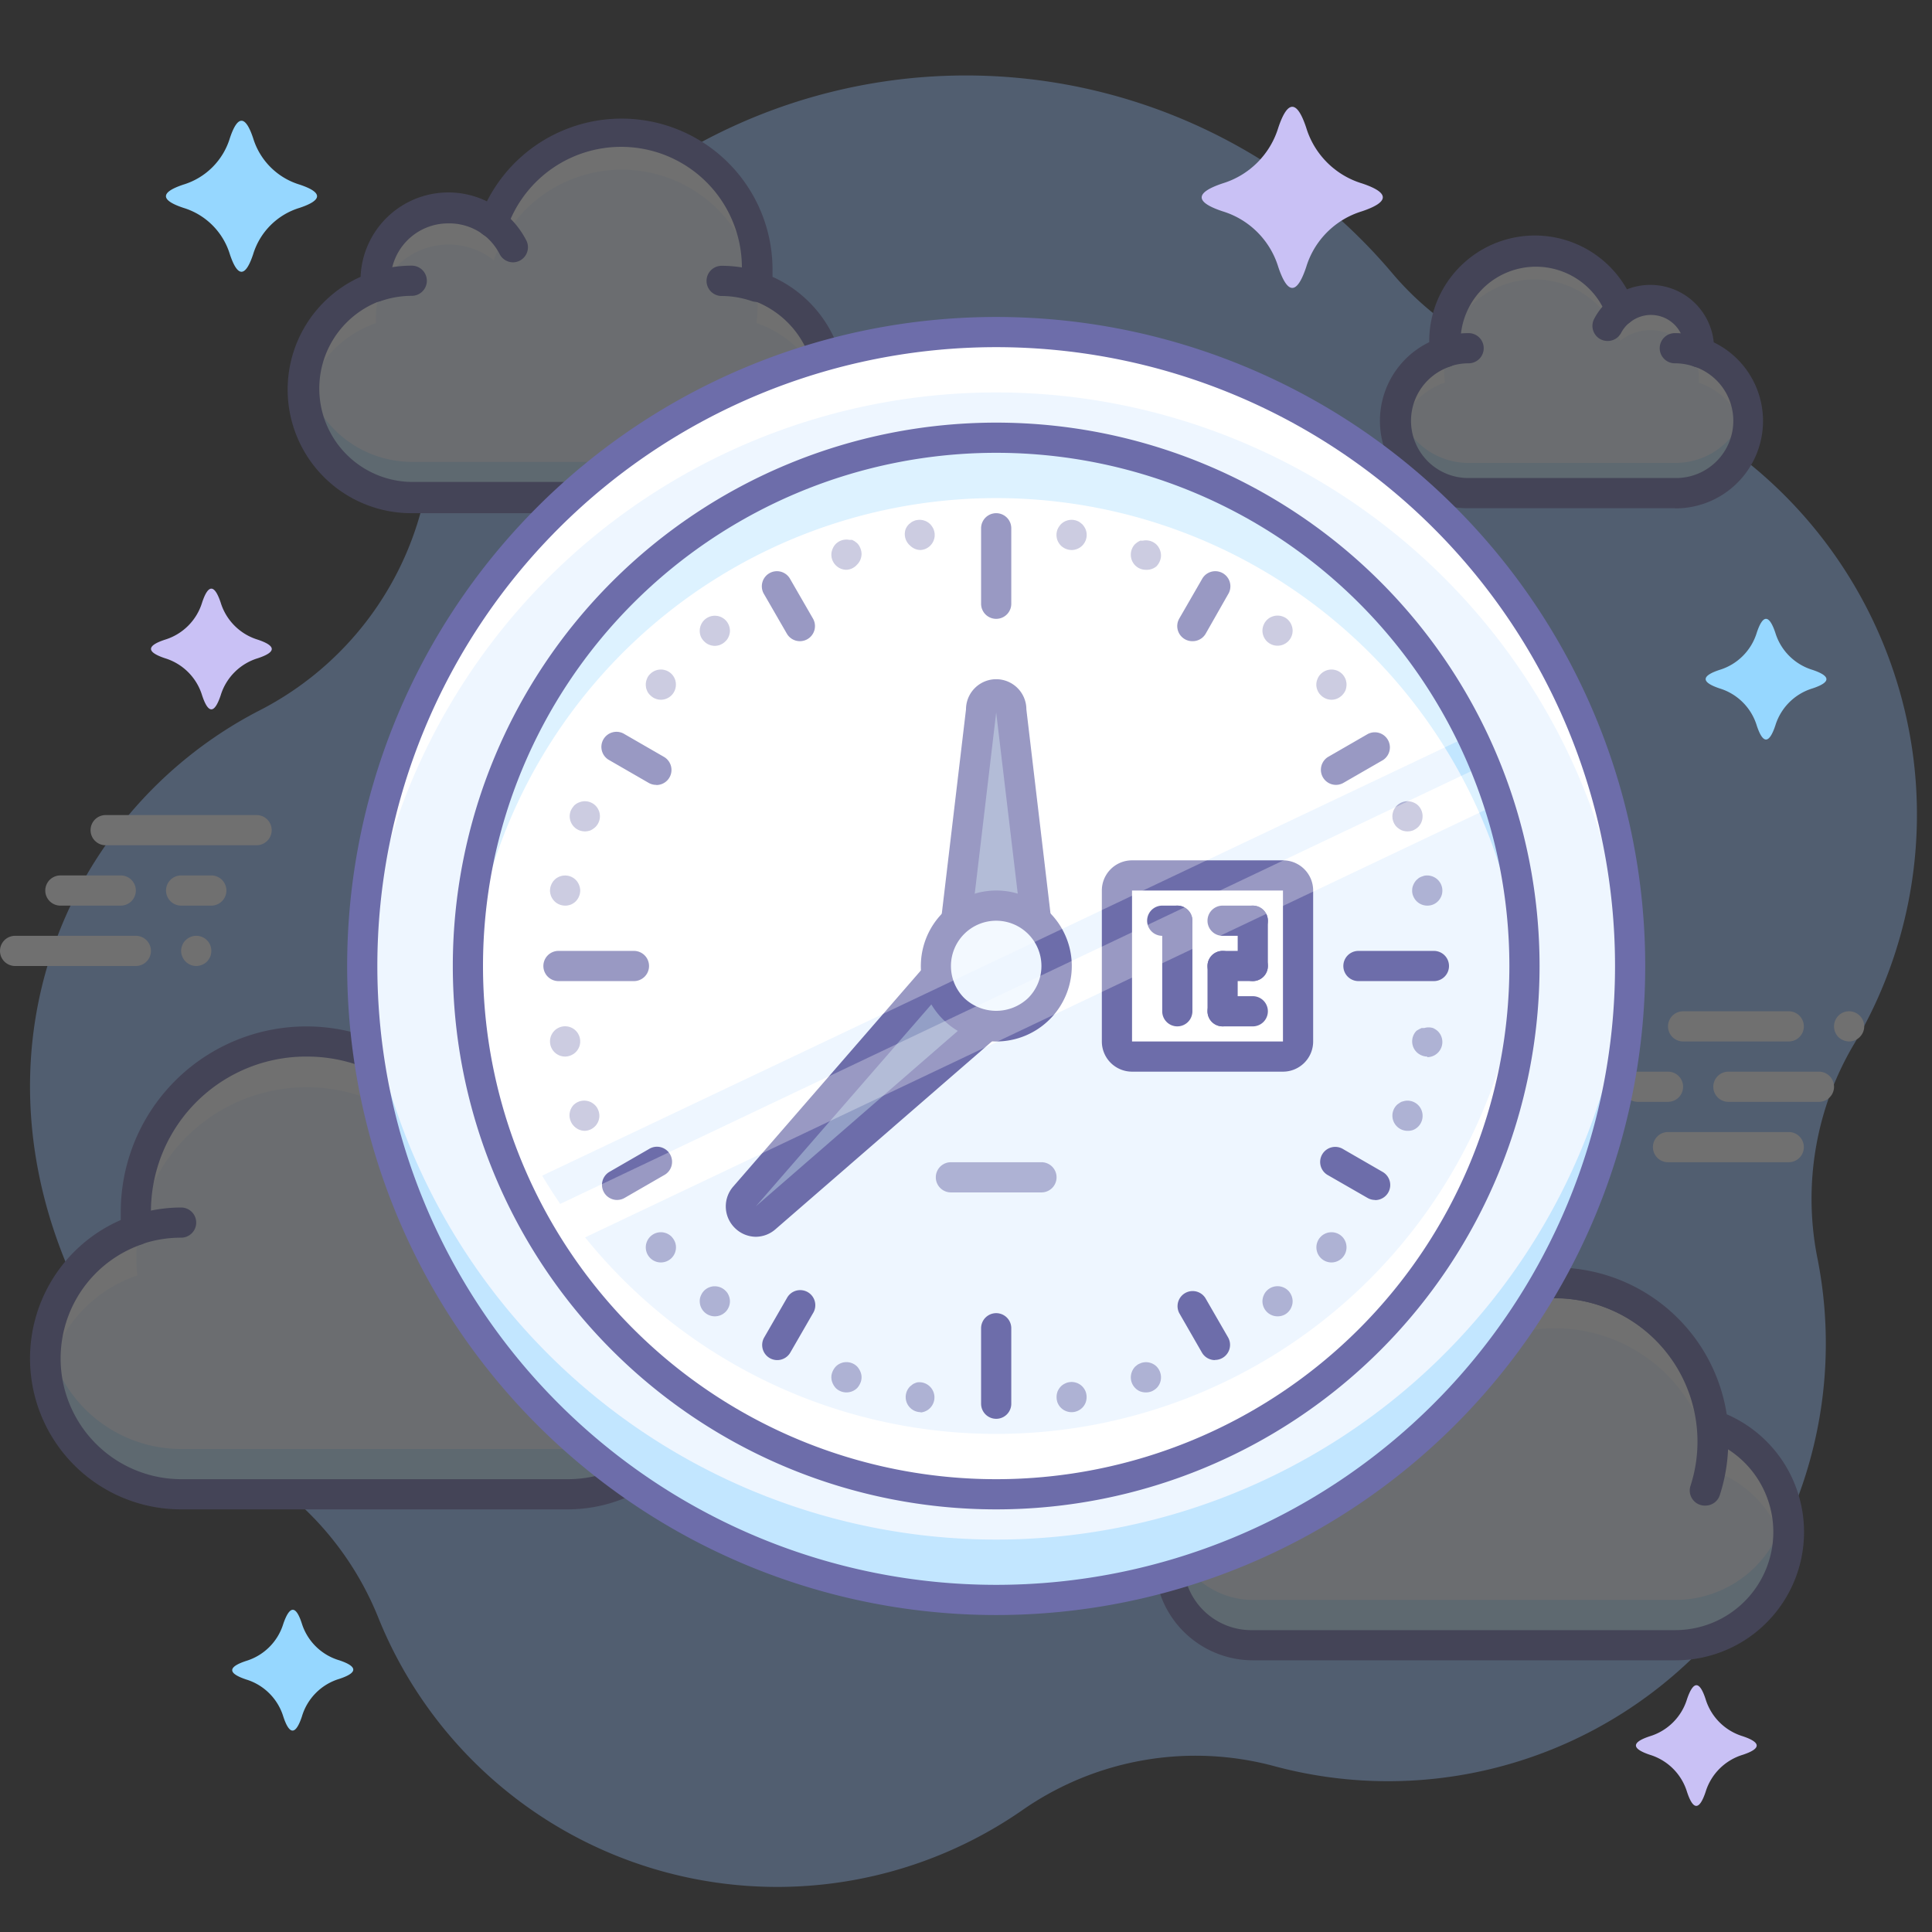 <?xml version="1.0" ?><svg data-name="003" id="_003" viewBox="0 0 128 128" xmlns="http://www.w3.org/2000/svg"><rect x="0" y="0" width="128" height="128" fill="#333333" stroke="none"/><defs><style>.cls-1{opacity:0.3;}.cls-2{fill:#97c1ff;}.cls-3{fill:#eef6ff;}.cls-4{fill:#5cbeff;}.cls-5{fill:#fff;}.cls-6{fill:#6d6daa;}.cls-7{fill:#c9c1f5;}.cls-8{fill:#96d7ff;}.cls-9{opacity:0.5;}.cls-10{fill:#939fc6;}</style></defs><title/><g class="cls-1"><path class="cls-2" d="M126.69,49.66a30,30,0,0,0-23.51-25,19.69,19.69,0,0,1-10.93-6.55A37,37,0,0,0,28,33.44,21,21,0,0,1,17.11,47.11C2.94,54.47-4.15,73.57,8.76,91.5a16.6,16.6,0,0,0,6.35,4.91,20.58,20.58,0,0,1,10,10.88,28.49,28.49,0,0,0,42.62,12.64A20.06,20.06,0,0,1,84.38,117a29,29,0,0,0,36-33.79,20.08,20.08,0,0,1,2.51-14.13A29.83,29.83,0,0,0,126.69,49.66Z"/><path class="cls-3" d="M50.12,19a9,9,0,0,0-17.43-4.16,4.82,4.82,0,0,0-7.81,3.76c0,.14,0,.28,0,.41a7.19,7.19,0,0,0,2.39,14H47.77a7.19,7.19,0,0,0,2.35-14Z"/><g class="cls-1"><path class="cls-4" d="M47.77,30.6H27.29a7.22,7.22,0,0,1-7.12-6A7.19,7.19,0,0,0,27.29,33H47.77a7.19,7.19,0,0,0,7.12-8.42A7.22,7.22,0,0,1,47.77,30.6Z"/></g><path class="cls-5" d="M24.9,21.41c0-.14,0-.27,0-.41a4.82,4.82,0,0,1,7.81-3.76A9,9,0,0,1,50.12,21.4,7.22,7.22,0,0,1,54.89,27a7.13,7.13,0,0,0-4.77-8,9,9,0,0,0-17.43-4.16,4.82,4.82,0,0,0-7.81,3.76c0,.14,0,.28,0,.41a7.12,7.12,0,0,0-4.74,8A7.21,7.21,0,0,1,24.9,21.41Z"/><path class="cls-6" d="M47.77,34H27.29a8.19,8.19,0,0,1-3.4-15.66,5.82,5.82,0,0,1,8.37-5A10,10,0,0,1,51.18,18q0,.17,0,.34A8.19,8.19,0,0,1,47.77,34ZM29.7,14.8a3.81,3.81,0,0,0-3.82,3.8c0,.11,0,.22,0,.33a1,1,0,0,1-.67,1,6.19,6.19,0,0,0,2.06,12H47.77a6.19,6.19,0,0,0,2-12.06,1,1,0,0,1-.67-1.06,7.78,7.78,0,0,0,.05-.88,8,8,0,0,0-15.56-2.81,1,1,0,0,1-1.56.43A3.79,3.79,0,0,0,29.7,14.8Z"/><path class="cls-3" d="M47.77,18.6a7.25,7.25,0,0,1,2.37.4"/><path class="cls-6" d="M50.14,20a1,1,0,0,1-.33-.05,6.25,6.25,0,0,0-2-.34,1,1,0,0,1,0-2,8.23,8.23,0,0,1,2.7.45A1,1,0,0,1,50.14,20Z"/><path class="cls-3" d="M24.89,19a7.25,7.25,0,0,1,2.39-.4"/><path class="cls-6" d="M24.89,20a1,1,0,0,1-.33-1.94,8.25,8.25,0,0,1,2.72-.46,1,1,0,0,1,0,2,6.26,6.26,0,0,0-2.06.35A1,1,0,0,1,24.89,20Z"/><path class="cls-3" d="M32.66,14.81A4.83,4.83,0,0,1,34,16.38"/><path class="cls-6" d="M34,17.38a1,1,0,0,1-.89-.53,3.81,3.81,0,0,0-1-1.24A1,1,0,1,1,33.27,14a5.79,5.79,0,0,1,1.58,1.89A1,1,0,0,1,34,17.38Z"/><path class="cls-3" d="M9.1,81.5A11.29,11.29,0,0,1,30.89,76.3,6,6,0,0,1,40.66,81c0,.17,0,.34,0,.51a9,9,0,0,1-3,17.49H12A9,9,0,0,1,9.1,81.5Z"/><g class="cls-1"><path class="cls-4" d="M12,96H37.64a9,9,0,0,0,8.91-7.52A9,9,0,0,1,37.64,99H12A9,9,0,0,1,3.13,88.48,9,9,0,0,0,12,96Z"/></g><path class="cls-5" d="M40.63,84.51c0-.17,0-.34,0-.51a6,6,0,0,0-9.77-4.7A11.28,11.28,0,0,0,9.1,84.5a9,9,0,0,0-6,7,8.91,8.91,0,0,1,6-10A11.29,11.29,0,0,1,30.89,76.3,6,6,0,0,1,40.66,81c0,.17,0,.34,0,.51a8.9,8.9,0,0,1,5.92,10A9,9,0,0,0,40.63,84.51Z"/><path class="cls-6" d="M37.64,100H12A10,10,0,0,1,8,80.83q0-.3,0-.58a12.3,12.3,0,0,1,23.31-5.43,7,7,0,0,1,3.3-.82,7,7,0,0,1,7,6.84,10,10,0,0,1-4,19.16ZM20.32,70A10.28,10.28,0,0,0,10,80.25a9.93,9.93,0,0,0,.07,1.13,1,1,0,0,1-.67,1.06A8,8,0,0,0,12,98H37.64A8,8,0,0,0,40.3,82.46a1,1,0,0,1-.67-1c0-.14,0-.28,0-.43a5,5,0,0,0-8.15-3.91A1,1,0,0,1,30,76.65,10.34,10.34,0,0,0,20.32,70Z"/><path class="cls-3" d="M12,81a9.06,9.06,0,0,0-3,.5"/><path class="cls-6" d="M9.07,82.5a1,1,0,0,1-.33-1.95A10.07,10.07,0,0,1,12,80a1,1,0,1,1,0,2,8,8,0,0,0-2.64.44A1,1,0,0,1,9.07,82.5Z"/><path class="cls-3" d="M40.63,81.5a9.06,9.06,0,0,0-3-.5"/><path class="cls-6" d="M40.63,82.5a1,1,0,0,1-.33-.06A8.06,8.06,0,0,0,37.64,82a1,1,0,0,1,0-2,10,10,0,0,1,3.32.56,1,1,0,0,1-.33,1.94Z"/><path class="cls-3" d="M30.93,76.27a6,6,0,0,0-1.64,2"/><path class="cls-6" d="M29.29,79.22a1,1,0,0,1-.88-1.46,7.07,7.07,0,0,1,1.91-2.28,1,1,0,0,1,1.23,1.58,5.05,5.05,0,0,0-1.37,1.63A1,1,0,0,1,29.29,79.22Z"/><path class="cls-3" d="M95.73,23.34a6,6,0,0,1,11.62-2.77,3.21,3.21,0,0,1,5.21,2.51c0,.09,0,.18,0,.27A4.79,4.79,0,0,1,111,32.67H97.3a4.8,4.8,0,0,1-1.57-9.34Z"/><path class="cls-5" d="M95.73,25.34a6,6,0,0,1,11.62-2.77,3.21,3.21,0,0,1,5.21,2.51c0,.09,0,.18,0,.27a4.81,4.81,0,0,1,3.11,3.54,4.76,4.76,0,0,0-3.11-5.54c0-.09,0-.18,0-.27a3.21,3.21,0,0,0-5.21-2.51,6,6,0,0,0-11.62,2.77,4.76,4.76,0,0,0-3.14,5.55A4.81,4.81,0,0,1,95.73,25.34Z"/><g class="cls-1"><path class="cls-4" d="M111,30.67H97.3a4.81,4.81,0,0,1-4.71-3.78,4.75,4.75,0,0,0-.11,1,4.81,4.81,0,0,0,4.82,4.8H111a4.81,4.81,0,0,0,4.82-4.8,4.75,4.75,0,0,0-.11-1A4.81,4.81,0,0,1,111,30.67Z"/></g><path class="cls-6" d="M111,33.67H97.3a5.79,5.79,0,0,1-2.61-11v0a7,7,0,0,1,13.1-3.5,4.22,4.22,0,0,1,5.75,3.51,5.79,5.79,0,0,1-2.59,11Zm-9.24-16a5,5,0,0,0-5,5,4.93,4.93,0,0,0,0,.55,1,1,0,0,1-.67,1.06,3.79,3.79,0,0,0,1.24,7.39H111a3.79,3.79,0,0,0,1.26-7.38,1,1,0,0,1-.67-1c0-.06,0-.12,0-.19A2.21,2.21,0,0,0,108,21.35a1,1,0,0,1-1.56-.43A5,5,0,0,0,101.71,17.67Z"/><path class="cls-3" d="M97.3,23.07a4.83,4.83,0,0,0-1.58.26"/><path class="cls-6" d="M95.72,24.34a1,1,0,0,1-.33-1.95,5.83,5.83,0,0,1,1.91-.32,1,1,0,0,1,0,2,3.83,3.83,0,0,0-1.25.21A1,1,0,0,1,95.72,24.34Z"/><path class="cls-3" d="M112.55,23.34a4.83,4.83,0,0,0-1.59-.27"/><path class="cls-6" d="M112.55,24.34a1,1,0,0,1-.33-.06,3.83,3.83,0,0,0-1.26-.21,1,1,0,0,1,0-2,5.84,5.84,0,0,1,1.92.32,1,1,0,0,1-.33,1.94Z"/><path class="cls-3" d="M107.37,20.55a3.22,3.22,0,0,0-.87,1"/><path class="cls-6" d="M106.5,22.59a1,1,0,0,1-.88-1.47,4.26,4.26,0,0,1,1.14-1.37A1,1,0,1,1,108,21.34a2.25,2.25,0,0,0-.6.72A1,1,0,0,1,106.5,22.59Z"/><path class="cls-5" d="M122.51,69a1,1,0,0,1-.38-.08,1,1,0,0,1-.33-.21,1,1,0,0,1-.29-.71,1,1,0,0,1,.29-.71,1,1,0,0,1,1.41,0,1,1,0,0,1,.3.71,1,1,0,0,1-.3.71A1,1,0,0,1,122.51,69Z"/><path class="cls-5" d="M120.51,73h-6a1,1,0,0,1,0-2h6a1,1,0,0,1,0,2Z"/><path class="cls-5" d="M118.51,69h-7a1,1,0,0,1,0-2h7a1,1,0,0,1,0,2Z"/><path class="cls-5" d="M110.51,73h-2a1,1,0,0,1,0-2h2a1,1,0,0,1,0,2Z"/><path class="cls-5" d="M118.51,77h-8a1,1,0,0,1,0-2h8a1,1,0,0,1,0,2Z"/><path class="cls-5" d="M13,64a1,1,0,0,1-.7-.29,1,1,0,0,1-.22-.33.94.94,0,0,1,0-.76.84.84,0,0,1,.22-.33,1,1,0,0,1,1.41,0,1,1,0,0,1,.22.33,1.06,1.06,0,0,1,0,.76,1.2,1.2,0,0,1-.22.33,1,1,0,0,1-.32.21A1,1,0,0,1,13,64Z"/><path class="cls-5" d="M14,60H12a1,1,0,1,1,0-2h2a1,1,0,0,1,0,2Z"/><path class="cls-5" d="M17,56H7a1,1,0,0,1,0-2H17a1,1,0,0,1,0,2Z"/><path class="cls-5" d="M8,60H4a1,1,0,1,1,0-2H8a1,1,0,1,1,0,2Z"/><path class="cls-5" d="M9,64H1a1,1,0,0,1,0-2H9a1,1,0,0,1,0,2Z"/><path class="cls-3" d="M82.77,98a8,8,0,0,1,11.88-8.85,10.49,10.49,0,0,1,18.8,5.25A7.5,7.5,0,0,1,111,109H83a5.5,5.5,0,0,1-.23-11Z"/><path class="cls-5" d="M82.77,101a7.62,7.62,0,0,1-.2-3,5.47,5.47,0,0,0-4.84,7A5.48,5.48,0,0,1,82.77,101Z"/><path class="cls-5" d="M90.51,91a8,8,0,0,1,4.14,1.16,10.49,10.49,0,0,1,18.8,5.25,7.5,7.5,0,0,1,4.9,5.62,7.49,7.49,0,0,0-4.9-8.62,10.49,10.49,0,0,0-18.8-5.25A8,8,0,0,0,82.51,96a7.72,7.72,0,0,0,.15,1.45A8,8,0,0,1,90.51,91Z"/><path class="cls-4" d="M82.77,95c0-.18-.08-.38-.11-.57,0,.2-.07.39-.09.59Z"/><g class="cls-1"><path class="cls-4" d="M111,106H83a5.5,5.5,0,0,1-5.28-4,5.44,5.44,0,0,0-.22,1.46A5.5,5.5,0,0,0,83,109h28a7.43,7.43,0,0,0,7.34-9A7.5,7.5,0,0,1,111,106Z"/></g><path class="cls-6" d="M83,110a6.5,6.5,0,0,1-1.42-12.84A8.54,8.54,0,0,1,81.51,96,9,9,0,0,1,94.4,87.9a11.49,11.49,0,0,1,20,5.8A8.5,8.5,0,0,1,111,110Zm7.5-21a7,7,0,0,0-6.77,8.76A1,1,0,0,1,82.81,99a4.5,4.5,0,0,0,.19,9h28a6.5,6.5,0,0,0,2.12-12.64,1,1,0,0,1-.67-.84,9.49,9.49,0,0,0-17-4.75,1,1,0,0,1-1.32.25A7,7,0,0,0,90.51,89Z"/><path class="cls-6" d="M113,99.75a1,1,0,0,1-1-1.31A9.51,9.51,0,0,0,103,86a1,1,0,0,1,0-2,11.51,11.51,0,0,1,10.94,15.06A1,1,0,0,1,113,99.75Z"/><path class="cls-6" d="M86.63,100.36a1,1,0,0,1-.66-.25A4.5,4.5,0,0,0,83,99a1,1,0,0,1,0-2,6.49,6.49,0,0,1,4.28,1.61,1,1,0,0,1-.66,1.75Z"/><path class="cls-6" d="M97,92.34a1,1,0,0,1-.81-.42A7,7,0,0,0,90.51,89a1,1,0,0,1,0-2,9,9,0,0,1,7.32,3.76A1,1,0,0,1,97,92.34Z"/></g><path class="cls-7" d="M86.54,8.46a5.55,5.55,0,0,0,3.69,3.69q2.77.92,0,1.85a5.55,5.55,0,0,0-3.69,3.69q-.92,2.77-1.85,0A5.55,5.55,0,0,0,81,14q-2.77-.92,0-1.85a5.55,5.55,0,0,0,3.69-3.69Q85.62,5.69,86.54,8.46Z"/><path class="cls-8" d="M117.62,41.92a3.7,3.7,0,0,0,2.46,2.46q1.85.62,0,1.23a3.7,3.7,0,0,0-2.46,2.46q-.62,1.85-1.23,0a3.7,3.7,0,0,0-2.46-2.46q-1.85-.62,0-1.23a3.7,3.7,0,0,0,2.46-2.46Q117,40.08,117.62,41.92Z"/><path class="cls-8" d="M16.77,9.15a4.62,4.62,0,0,0,3.08,3.08q2.31.77,0,1.54a4.62,4.62,0,0,0-3.08,3.08q-.77,2.31-1.54,0a4.62,4.62,0,0,0-3.08-3.08q-2.31-.77,0-1.54a4.62,4.62,0,0,0,3.08-3.08Q16,6.85,16.77,9.15Z"/><path class="cls-7" d="M14.62,39.92a3.7,3.7,0,0,0,2.46,2.46q1.85.62,0,1.23a3.7,3.7,0,0,0-2.46,2.46q-.62,1.85-1.23,0a3.7,3.7,0,0,0-2.46-2.46q-1.85-.62,0-1.23a3.7,3.7,0,0,0,2.46-2.46Q14,38.08,14.62,39.92Z"/><path class="cls-7" d="M113,112.57a3.7,3.7,0,0,0,2.46,2.46q1.85.62,0,1.23a3.7,3.7,0,0,0-2.46,2.46q-.62,1.85-1.23,0a3.7,3.7,0,0,0-2.46-2.46q-1.85-.62,0-1.23a3.7,3.7,0,0,0,2.46-2.46Q112.4,110.73,113,112.57Z"/><path class="cls-8" d="M20,107.57A3.7,3.7,0,0,0,22.48,110q1.85.62,0,1.23A3.7,3.7,0,0,0,20,113.73q-.62,1.85-1.23,0a3.7,3.7,0,0,0-2.46-2.46q-1.85-.62,0-1.23a3.7,3.7,0,0,0,2.46-2.46Q19.41,105.73,20,107.57Z"/><circle class="cls-3" cx="66" cy="64" r="42"/><circle class="cls-3" cx="66" cy="64" r="35"/><path class="cls-5" d="M66,29A35,35,0,0,0,34.23,78.69l63.23-30A35,35,0,0,0,66,29Z"/><path class="cls-5" d="M36.61,83,99.3,53.23q-.42-1.3-.94-2.56l-63.15,30C35.65,81.47,36.12,82.24,36.61,83Z"/><path class="cls-5" d="M66,95A35,35,0,0,1,31.06,62c0,.66-.06,1.33-.06,2a35,35,0,0,0,70,0c0-.67,0-1.34-.06-2A35,35,0,0,1,66,95Z"/><g class="cls-1"><path class="cls-4" d="M66,33a35,35,0,0,1,34.94,33c0-.66.06-1.33.06-2a35,35,0,1,0-70,0c0,.67,0,1.34.06,2A35,35,0,0,1,66,33Z"/></g><path class="cls-5" d="M66,26a42,42,0,0,1,41.95,40c0-.66.05-1.33.05-2a42,42,0,1,0-84,0c0,.67,0,1.34.05,2A42,42,0,0,1,66,26Z"/><g class="cls-1"><path class="cls-4" d="M66,102A42,42,0,0,1,24.05,62c0,.66-.05,1.33-.05,2a42,42,0,1,0,84,0c0-.67,0-1.34-.05-2A42,42,0,0,1,66,102Z"/></g><path class="cls-6" d="M66,107a43,43,0,1,1,43-43A43,43,0,0,1,66,107Zm0-84a41,41,0,1,0,41,41A41,41,0,0,0,66,23Z"/><rect class="cls-5" height="12" rx="1" ry="1" width="12" x="74" y="58"/><path class="cls-6" d="M85,71H75a2,2,0,0,1-2-2V59a2,2,0,0,1,2-2H85a2,2,0,0,1,2,2V69A2,2,0,0,1,85,71ZM75,59V69H85V59Z"/><path class="cls-6" d="M78,68a1,1,0,0,1-1-1V61a1,1,0,0,1,2,0v6A1,1,0,0,1,78,68Z"/><path class="cls-6" d="M78,62H77a1,1,0,0,1,0-2h1a1,1,0,0,1,0,2Z"/><path class="cls-6" d="M83,65a1,1,0,0,1-1-1V61a1,1,0,0,1,2,0v3A1,1,0,0,1,83,65Z"/><path class="cls-6" d="M81,68a1,1,0,0,1-1-1V64a1,1,0,0,1,2,0v3A1,1,0,0,1,81,68Z"/><path class="cls-6" d="M83,62H81a1,1,0,0,1,0-2h2a1,1,0,0,1,0,2Z"/><path class="cls-6" d="M83,68H81a1,1,0,0,1,0-2h2a1,1,0,0,1,0,2Z"/><path class="cls-6" d="M83,65H81a1,1,0,0,1,0-2h2a1,1,0,0,1,0,2Z"/><path class="cls-6" d="M66,41a1,1,0,0,1-1-1V35a1,1,0,0,1,2,0v5A1,1,0,0,1,66,41Z"/><path class="cls-6" d="M66,94a1,1,0,0,1-1-1V88a1,1,0,0,1,2,0v5A1,1,0,0,1,66,94Z"/><path class="cls-6" d="M95,65H90a1,1,0,0,1,0-2h5a1,1,0,0,1,0,2Z"/><path class="cls-6" d="M42,65H37a1,1,0,0,1,0-2h5a1,1,0,0,1,0,2Z"/><path class="cls-6" d="M53,42.48a1,1,0,0,1-.87-.5l-1.5-2.6a1,1,0,1,1,1.73-1l1.5,2.6a1,1,0,0,1-.87,1.5Z"/><path class="cls-6" d="M80.5,90.11a1,1,0,0,1-.87-.5L78.13,87a1,1,0,0,1,1.73-1l1.5,2.6a1,1,0,0,1-.87,1.5Z"/><path class="cls-6" d="M88.52,52a1,1,0,0,1-.5-1.87l2.6-1.5a1,1,0,0,1,1,1.73L89,51.87A1,1,0,0,1,88.52,52Z"/><path class="cls-6" d="M40.89,79.5a1,1,0,0,1-.5-1.87l2.6-1.5a1,1,0,1,1,1,1.73l-2.6,1.5A1,1,0,0,1,40.89,79.5Z"/><path class="cls-6" d="M43.48,52a1,1,0,0,1-.5-.13l-2.6-1.5a1,1,0,1,1,1-1.73l2.6,1.5a1,1,0,0,1-.5,1.87Z"/><path class="cls-6" d="M91.11,79.5a1,1,0,0,1-.5-.13L88,77.87a1,1,0,1,1,1-1.73l2.6,1.5a1,1,0,0,1-.5,1.87Z"/><path class="cls-6" d="M79,42.48a1,1,0,0,1-.87-1.5l1.5-2.6a1,1,0,1,1,1.73,1L79.87,42A1,1,0,0,1,79,42.48Z"/><path class="cls-6" d="M51.5,90.11a1,1,0,0,1-.87-1.5l1.5-2.6a1,1,0,1,1,1.73,1l-1.5,2.6A1,1,0,0,1,51.5,90.11Z"/><g class="cls-9"><path class="cls-6" d="M61,36.44a1,1,0,0,1-.7-.29A1,1,0,0,1,60,35.06a1,1,0,0,1,.22-.33l.15-.12a.56.56,0,0,1,.17-.09.61.61,0,0,1,.19-.06,1,1,0,0,1,.9.27,1.2,1.2,0,0,1,.22.33A1,1,0,0,1,61,36.44Z"/><path class="cls-6" d="M71,93.56a1,1,0,0,1-.71-.29,1,1,0,0,1-.22-.33,1.08,1.08,0,0,1,0-.76,1.09,1.09,0,0,1,.22-.33,1,1,0,0,1,.32-.21.69.69,0,0,1,.19-.06,1,1,0,0,1,.9.27,1.07,1.07,0,0,1,.22.33,1.06,1.06,0,0,1,0,.76,1,1,0,0,1-.22.33A1,1,0,0,1,71,93.56Z"/><path class="cls-6" d="M94.56,60a1,1,0,0,1-.92-.61.86.86,0,0,1-.08-.39.84.84,0,0,1,.08-.38,1,1,0,0,1,.21-.32l.15-.13a1.4,1.4,0,0,1,.18-.09l.18-.06a1,1,0,0,1,.58.06,1,1,0,0,1,.33.22,1,1,0,0,1,0,1.41,1,1,0,0,1-.33.22A1,1,0,0,1,94.56,60Z"/><path class="cls-6" d="M37.44,70a1,1,0,0,1-1-1,1,1,0,0,1,.29-.71,1,1,0,0,1,1.42,0,1,1,0,0,1,.29.71,1,1,0,0,1-.29.7,1,1,0,0,1-.33.22A1,1,0,0,1,37.44,70Z"/><path class="cls-6" d="M56.08,37.75a1,1,0,0,1-.71-.3,1,1,0,0,1-.29-.7,1,1,0,0,1,.08-.38,1,1,0,0,1,.21-.33,1,1,0,0,1,.91-.27l.18,0,.18.1.15.12a.93.93,0,0,1,.21.33,1,1,0,0,1,.08.38,1,1,0,0,1-.29.7A1,1,0,0,1,56.08,37.75Z"/><path class="cls-6" d="M75.92,92.25a1.08,1.08,0,0,1-.39-.07,1,1,0,0,1-.32-.22,1,1,0,0,1-.29-.71,1.05,1.05,0,0,1,.29-.71l.15-.12a.74.74,0,0,1,.18-.09.65.65,0,0,1,.18-.06,1,1,0,0,1,.91.27,1.05,1.05,0,0,1,.29.71,1,1,0,0,1-.29.71,1.18,1.18,0,0,1-.33.22A1,1,0,0,1,75.92,92.25Z"/><path class="cls-6" d="M93.25,55.08a1,1,0,0,1-.38-.07,1.18,1.18,0,0,1-.33-.22,1,1,0,0,1-.29-.71,1,1,0,0,1,1.38-.92.93.93,0,0,1,.33.21,1,1,0,0,1,.29.71,1,1,0,0,1-.29.71,1.2,1.2,0,0,1-.33.22A1,1,0,0,1,93.25,55.08Z"/><path class="cls-6" d="M38.75,74.92a1,1,0,0,1-.71-.3,1,1,0,0,1-.22-.32A1,1,0,0,1,38,73.21a1,1,0,0,1,1.41,0,.84.84,0,0,1,.22.33,1,1,0,0,1,.08.38,1,1,0,0,1-1,1Z"/><path class="cls-6" d="M47.36,42.79a1,1,0,0,1-.71-.3,1,1,0,0,1-.22-.32,1,1,0,0,1-.07-.38,1,1,0,0,1,1.7-.71,1,1,0,0,1,.3.71,1,1,0,0,1-.08.38.89.89,0,0,1-.22.32A1,1,0,0,1,47.36,42.79Z"/><path class="cls-6" d="M84.64,87.21a1,1,0,0,1-.92-.61,1,1,0,0,1-.08-.39,1,1,0,0,1,.08-.38,1,1,0,0,1,.21-.32,1,1,0,0,1,1.42,0,1,1,0,0,1,.21.32,1,1,0,0,1,.08.38,1,1,0,0,1-.08.39,1,1,0,0,1-.21.32.91.91,0,0,1-.33.22A1,1,0,0,1,84.64,87.21Z"/><path class="cls-6" d="M88.22,46.36a1,1,0,0,1-.71-.3.88.88,0,0,1-.22-.32.94.94,0,0,1,0-.76.92.92,0,0,1,.22-.33,1,1,0,0,1,1.41,0,1.07,1.07,0,0,1,.22.33,1.06,1.06,0,0,1,0,.76,1.07,1.07,0,0,1-.54.54A1,1,0,0,1,88.22,46.36Z"/><path class="cls-6" d="M43.78,83.64a1,1,0,0,1-.7-.29,1,1,0,0,1-.22-1.09,1,1,0,0,1,.22-.33,1,1,0,0,1,1.41,0,1.2,1.2,0,0,1,.22.33,1,1,0,0,1-.22,1.09A1,1,0,0,1,43.78,83.64Z"/><path class="cls-6" d="M43.78,46.36a1,1,0,0,1-.7-.3.88.88,0,0,1-.22-.32,1,1,0,0,1,0-.76.84.84,0,0,1,.22-.33,1,1,0,0,1,1.41,0,1,1,0,0,1,.22.33,1,1,0,0,1,.07.38,1,1,0,0,1-1,1Z"/><path class="cls-6" d="M88.22,83.64a1,1,0,0,1-.71-.29,1,1,0,0,1-.22-1.09,1,1,0,0,1,.22-.33,1,1,0,0,1,1.41,0,1,1,0,0,1,.29.71,1,1,0,0,1-1,1Z"/><path class="cls-6" d="M84.64,42.78a1,1,0,0,1-1-1,1,1,0,0,1,.08-.38,1,1,0,0,1,.21-.32,1,1,0,0,1,.33-.22,1,1,0,0,1,.76,0,.91.91,0,0,1,.33.22,1,1,0,0,1,.21.32,1,1,0,0,1,.08.38,1,1,0,0,1-1,1Z"/><path class="cls-6" d="M47.36,87.21a1,1,0,0,1-1-1,.84.84,0,0,1,.08-.38,1,1,0,0,1,.21-.32,1,1,0,0,1,1.41,0,.88.88,0,0,1,.22.32,1,1,0,0,1,.08.38,1,1,0,0,1-1,1Z"/><path class="cls-6" d="M38.75,55.08a1,1,0,0,1-.93-1.38,1.48,1.48,0,0,1,.22-.33.93.93,0,0,1,.33-.21,1,1,0,0,1,1.08.21,1,1,0,0,1,0,1.42,1.22,1.22,0,0,1-.32.22A1,1,0,0,1,38.75,55.08Z"/><path class="cls-6" d="M93.25,74.92a1,1,0,0,1-.71-.3,1,1,0,0,1-.29-.7,1,1,0,0,1,.29-.71.94.94,0,0,1,.16-.12.88.88,0,0,1,.17-.1l.19-.05a1,1,0,0,1,1.19,1,1,1,0,0,1-.29.7,1,1,0,0,1-.33.22A1,1,0,0,1,93.25,74.92Z"/><path class="cls-6" d="M75.92,37.75a1,1,0,0,1-.71-.29,1,1,0,0,1-.29-.71,1,1,0,0,1,.29-.71l.15-.12.18-.1.18,0a1,1,0,0,1,.91.27,1.05,1.05,0,0,1,.29.71,1,1,0,0,1-.08.38,1.16,1.16,0,0,1-.21.33A1,1,0,0,1,75.92,37.75Z"/><path class="cls-6" d="M56.08,92.25a1,1,0,0,1-.71-.29,1.16,1.16,0,0,1-.21-.33.94.94,0,0,1,0-.76,1.15,1.15,0,0,1,.21-.33,1,1,0,0,1,1.42,0,1.15,1.15,0,0,1,.21.33.94.94,0,0,1,0,.76,1.16,1.16,0,0,1-.21.33A1,1,0,0,1,56.08,92.25Z"/><path class="cls-6" d="M37.44,60a1,1,0,0,1-.92-.61,1,1,0,0,1-.08-.39,1,1,0,0,1,.08-.38,1,1,0,0,1,.21-.32,1,1,0,0,1,1.42,0,1,1,0,0,1,.21.32,1,1,0,0,1,.08.38,1,1,0,0,1-.08.39,1,1,0,0,1-.21.32,1,1,0,0,1-.33.22A1,1,0,0,1,37.44,60Z"/><path class="cls-6" d="M94.56,70a1,1,0,0,1-.38-.08,1,1,0,0,1-.33-.22,1,1,0,0,1-.29-.71,1,1,0,0,1,.29-.7L94,68.2l.18-.09.18,0a1,1,0,0,1,.58,0,1.21,1.21,0,0,1,.33.22,1,1,0,0,1,.29.7,1,1,0,0,1-.29.71,1,1,0,0,1-.71.3Z"/><path class="cls-6" d="M71,36.44a1,1,0,0,1-.39-.08,1,1,0,0,1-.32-.21,1,1,0,0,1-.22-1.09,1.22,1.22,0,0,1,.22-.33,1,1,0,0,1,.9-.27.62.62,0,0,1,.19.06.57.57,0,0,1,.17.09l.15.12a1.2,1.2,0,0,1,.22.33,1,1,0,0,1-.22,1.09A1,1,0,0,1,71,36.44Z"/><path class="cls-6" d="M61,93.56a1,1,0,0,1-.7-.29,1,1,0,0,1,0-1.42l.15-.12a.56.56,0,0,1,.17-.09.59.59,0,0,1,.19-.06,1,1,0,1,1,.19,2Z"/></g><path class="cls-10" d="M65,47.09,63,64h6L67,47.09A1,1,0,0,0,65,47.09Z"/><path class="cls-6" d="M69,65H63a1,1,0,0,1-1-1.12L64,47h0a2,2,0,0,1,4,0l2,16.92A1,1,0,0,1,69,65Zm-4.87-2h3.75L66,47.2l-1-.12,1,.12Z"/><path class="cls-10" d="M50.74,80.68,67.83,65.83l-3.66-3.66L49.32,79.26A1,1,0,0,0,50.74,80.68Z"/><path class="cls-6" d="M50.08,81.94a2,2,0,0,1-1.41-.6,2,2,0,0,1-.09-2.73L63.42,61.52a1,1,0,0,1,.72-.34.93.93,0,0,1,.74.29l3.66,3.66a1,1,0,0,1-.05,1.46L51.39,81.43A2,2,0,0,1,50.08,81.94Zm14.15-18.3L50.08,79.92,66.36,65.78Z"/><circle class="cls-3" cx="66" cy="64" r="4" transform="translate(-25.92 65.41) rotate(-45)"/><path class="cls-6" d="M66,69a5,5,0,1,1,3.54-1.46h0A5,5,0,0,1,66,69Zm0-8a3,3,0,0,0-2.12,5.12,3.07,3.07,0,0,0,4.24,0h0A3,3,0,0,0,66,61Z"/><g class="cls-9"><path class="cls-6" d="M69,79H63a1,1,0,0,1,0-2h6a1,1,0,0,1,0,2Z"/></g><g class="cls-1"><path class="cls-5" d="M66,29A35,35,0,0,0,34.23,78.69l63.23-30A35,35,0,0,0,66,29Z"/></g><g class="cls-1"><path class="cls-5" d="M36.61,83,99.3,53.23q-.42-1.3-.94-2.56l-63.15,30C35.65,81.47,36.12,82.24,36.61,83Z"/></g><path class="cls-6" d="M66,100a36,36,0,1,1,36-36A36,36,0,0,1,66,100Zm0-70a34,34,0,1,0,34,34A34,34,0,0,0,66,30Z"/></svg>
